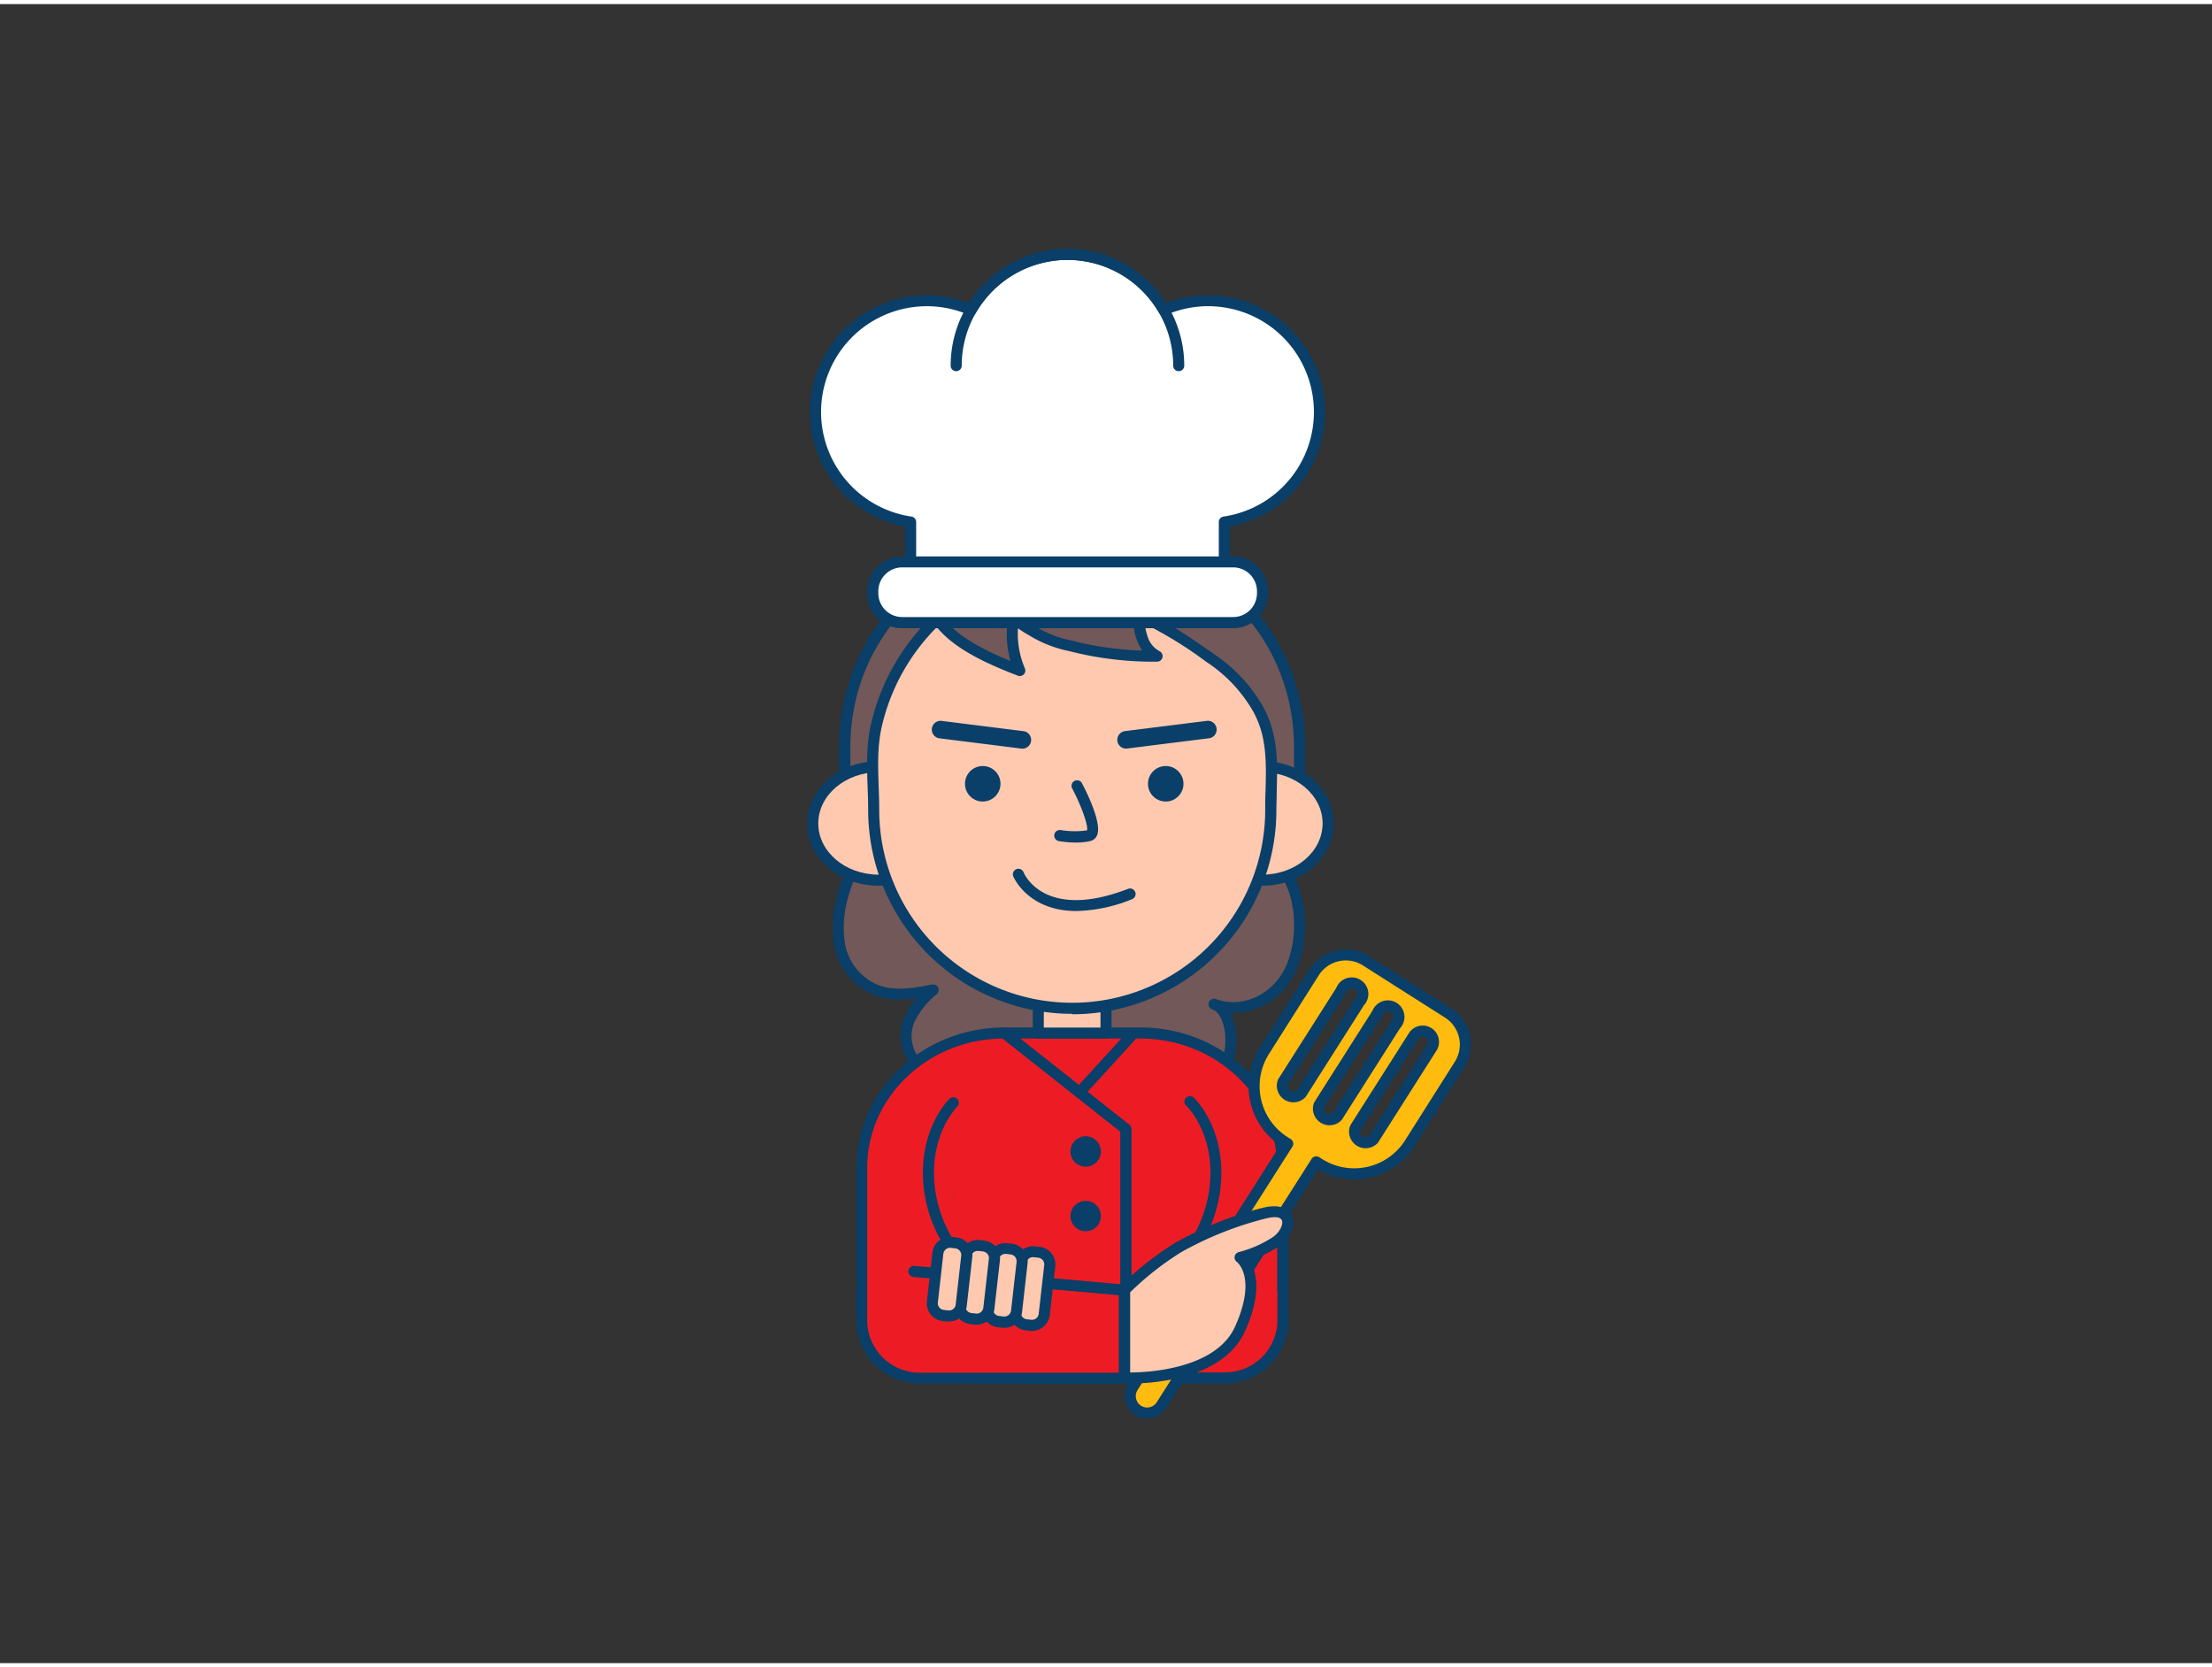 <svg xmlns="http://www.w3.org/2000/svg" viewBox="0 0 400 300" width="406" height="306" class="illustration styles_illustrationTablet__1DWOa"><rect x="0" y="0" width="400" height="300" fill="#333333" stroke="none"/><g id="_369_chef_outline" data-name="#369_chef_outline"><path d="M151.7,168.86a11.11,11.11,0,0,0,6,9.06c3.35,1.75,7.4,1.06,11.11.33a15.5,15.5,0,0,0-4.36,5.54c-3,7.75,7.5,14.2,13.78,15.32a19.22,19.22,0,0,0,15.44-4.18c-.17.14,5,3.55,5.49,3.77a17.61,17.61,0,0,0,6.74,1.23c2.85,0,6.51.84,9.21-.5,3-1.49,6.52-6.08,7.31-9.78.61-2.81,0-7.77-2.75-8.78,4.48,1.65,9.74-.2,12.71-4.47,3.31-4.74,3.59-13.28.7-18.42s-5.88-12-11.3-13.68c-7.17-2.15-14-5.58-21.3-7.25-6.88-1.57-18-1.92-24.31,1.71-5.91,3.39-12.84,6.83-17.72,11.67C154.35,154.46,151,162.3,151.7,168.86Z" fill="#725858"></path><path d="M211,201.2c-1,0-1.94-.08-2.86-.14s-1.6-.12-2.31-.13a18.4,18.4,0,0,1-7.11-1.3,46,46,0,0,1-5.14-3.41A20.13,20.13,0,0,1,178,200.1c-4.76-.85-11.26-4.34-13.92-9.11a8.61,8.61,0,0,1-.61-7.57,12.16,12.16,0,0,1,2.32-3.64c-3.06.42-6,.4-8.61-1a12.05,12.05,0,0,1-6.49-9.83h0c-.81-7.19,3-15.29,7-19.25,4.15-4.12,9.59-7.16,14.85-10.09,1.05-.59,2.08-1.16,3.08-1.74,6.9-3.95,18.74-3.25,25-1.81a95.52,95.52,0,0,1,12.52,4.12c2.89,1.11,5.87,2.25,8.85,3.14,5.06,1.52,8.05,7.06,10.69,11.95.4.76.8,1.5,1.2,2.2,3.1,5.52,2.75,14.45-.76,19.49a12.4,12.4,0,0,1-10.61,5.48,12.31,12.31,0,0,1,.81,7.4c-.84,3.93-4.51,8.82-7.85,10.47A10.09,10.09,0,0,1,211,201.2Zm-16.55-6.82c.71.61,4.51,3.15,5.05,3.41a16.56,16.56,0,0,0,6.35,1.14c.78,0,1.58.07,2.43.13,2.25.17,4.58.34,6.33-.52,2.82-1.4,6.05-5.73,6.78-9.1.54-2.53,0-6.85-2.12-7.63h0a1,1,0,1,1,.69-1.87h0c4.07,1.49,8.82-.2,11.54-4.11,3.07-4.4,3.37-12.51.65-17.36-.4-.71-.8-1.46-1.21-2.23-2.46-4.54-5.23-9.7-9.51-11-3-.92-6.06-2.07-9-3.19a92.9,92.9,0,0,0-12.25-4c-7.38-1.69-17.85-1.69-23.58,1.6q-1.51.87-3.09,1.74c-5.15,2.88-10.47,5.85-14.42,9.77-3.72,3.68-7.14,11.28-6.43,17.61h0a10,10,0,0,0,5.43,8.28c3,1.54,6.63,1,10.46.24a1,1,0,0,1,1.08.54,1,1,0,0,1-.22,1.19,14.71,14.71,0,0,0-4.1,5.15,6.6,6.6,0,0,0,.49,5.86c2.28,4.09,8.16,7.34,12.53,8.12a18.18,18.18,0,0,0,14.64-4h0a1,1,0,0,1,1.4.14Z" fill="#093f68"></path><path d="M193.86,96.07h2.71A38.41,38.41,0,0,1,235,134.48V150a0,0,0,0,1,0,0H152.74a0,0,0,0,1,0,0v-12.8A41.12,41.12,0,0,1,193.86,96.07Z" fill="#725858"></path><path d="M235,151H152.74a1,1,0,0,1-1-1V134.48c0-22.47,18.1-39.41,42.12-39.41S236,112,236,134.48V150A1,1,0,0,1,235,151Zm-81.23-2H234V134.48c0-21.33-17.24-37.41-40.11-37.41s-40.12,16.08-40.12,37.41Z" fill="#093f68"></path><path d="M232,210.43v24.09c0,10-8.13,13.92-18.16,13.92H175.86V237.88h-20V210.43c0-13.45,11.54-24.37,25.77-24.37h24.6C220.42,186.06,232,197,232,210.43Z" fill="#ed1c24"></path><path d="M213.79,249.44H175.86a1,1,0,0,1-1-1v-9.56h-19a1,1,0,0,1-1-1V210.43c0-14,12-25.37,26.76-25.37h24.61c14.76,0,26.76,11.39,26.76,25.37v24.09C233,244,226,249.44,213.79,249.44Zm-36.93-2h36.93c6.41,0,17.16-1.68,17.16-12.92V210.43c0-12.88-11.11-23.37-24.76-23.37H181.58c-13.65,0-24.76,10.49-24.76,23.37v26.45h19a1,1,0,0,1,1,1Z" fill="#093f68"></path><path d="M170.13,248.5h0a1,1,0,0,1-1-1l1.29-32.18a1,1,0,0,1,1-.95,1,1,0,0,1,1,1l-1.29,32.18A1,1,0,0,1,170.13,248.5Z" fill="#093f68"></path><path d="M216.36,249.43h0a1,1,0,0,1-1-1c.21-5.36.43-10.49.64-15.63s.43-10.26.65-15.62a1,1,0,1,1,2,.08c-.21,5.36-.43,10.49-.64,15.63s-.43,10.26-.65,15.62A1,1,0,0,1,216.36,249.43Z" fill="#093f68"></path><path d="M172.44,198.62s-4.55,4.34-4.55,12.7a23.93,23.93,0,0,0,4.55,14" fill="#ed1c24"></path><path d="M172.44,226.29a1,1,0,0,1-.78-.37,24.82,24.82,0,0,1-4.77-14.6c0-8.69,4.66-13.24,4.86-13.42a1,1,0,0,1,1.38,1.44c-.06.06-4.24,4.21-4.24,12a23.22,23.22,0,0,0,4.32,13.34,1,1,0,0,1-.14,1.4A1,1,0,0,1,172.44,226.29Z" fill="#093f68"></path><path d="M215.34,198.62s4.55,4.34,4.55,12.7a23.93,23.93,0,0,1-4.55,14" fill="#ed1c24"></path><path d="M215.34,226.29a1,1,0,0,1-.63-.23,1,1,0,0,1-.15-1.4,23.19,23.19,0,0,0,4.33-13.34c0-7.79-4.2-11.94-4.24-12A1,1,0,1,1,216,197.9c.2.18,4.86,4.73,4.86,13.42a24.71,24.71,0,0,1-4.78,14.6A1,1,0,0,1,215.34,226.29Z" fill="#093f68"></path><rect x="187.76" y="178.53" width="12.25" height="7.53" fill="#ffc9b0"></rect><path d="M200,187.07H187.76a1,1,0,0,1-1-1v-7.54a1,1,0,0,1,1-1H200a1,1,0,0,1,1,1v7.54A1,1,0,0,1,200,187.07Zm-11.25-2H199v-5.54H188.76Z" fill="#093f68"></path><ellipse cx="158.87" cy="148.16" rx="11.9" ry="10.26" fill="#ffc9b0"></ellipse><path d="M158.87,159.42c-7.11,0-12.9-5-12.9-11.26s5.79-11.26,12.9-11.26,12.91,5,12.91,11.26S166,159.42,158.87,159.42Zm0-20.52c-6,0-10.9,4.15-10.9,9.26s4.89,9.26,10.9,9.26,10.91-4.16,10.91-9.26S164.89,138.9,158.87,138.9Z" fill="#093f68"></path><ellipse cx="228.27" cy="148.16" rx="11.9" ry="10.26" fill="#ffc9b0"></ellipse><path d="M228.27,159.42c-7.12,0-12.9-5-12.9-11.26s5.78-11.26,12.9-11.26,12.9,5,12.9,11.26S235.38,159.42,228.27,159.42Zm0-20.52c-6,0-10.9,4.15-10.9,9.26s4.89,9.26,10.9,9.26,10.9-4.16,10.9-9.26S234.28,138.9,228.27,138.9Z" fill="#093f68"></path><path d="M227.5,127.45c.31.57.6,1.17.86,1.78,2.17,5.19,1.43,11,1.43,16.46a35.9,35.9,0,0,1-71.8,0c0-5.33-.69-10.44.58-15.65a38.34,38.34,0,0,1,11-18.89c3,4.51,10,7.49,14.87,9.4a17,17,0,0,1-1-10.07c-.22,1.06,3.08,2.75,3.76,3.18a21.45,21.45,0,0,0,6.44,2.41,59.76,59.76,0,0,0,15.59,1.84,5.48,5.48,0,0,1-2.7-3.35,8.15,8.15,0,0,1-.46-4c4.32,1.63,9,4.92,12.77,7.58A27.32,27.32,0,0,1,227.5,127.45Z" fill="#ffc9b0"></path><path d="M193.89,182.59a36.9,36.9,0,0,1-36.9-36.9c0-1.38-.05-2.77-.1-4.12-.13-3.82-.27-7.78.71-11.76a39.22,39.22,0,0,1,11.25-19.38,1,1,0,0,1,.8-.27,1,1,0,0,1,.72.44c2.34,3.56,7.36,6.14,12.36,8.2a18.19,18.19,0,0,1-.31-8.52,1,1,0,0,1,2,.24c.16.27.79.83,2.78,2l.52.31a20.39,20.39,0,0,0,6.15,2.29,58.83,58.83,0,0,0,12.7,1.79,8,8,0,0,1-1-2,9,9,0,0,1-.48-4.51,1,1,0,0,1,.51-.65,1,1,0,0,1,.82,0c4.35,1.65,9,4.92,12.77,7.54l.21.16a28.11,28.11,0,0,1,9,9.6h0c.33.61.63,1.24.9,1.87,1.82,4.34,1.69,9,1.57,13.52,0,1.12-.06,2.23-.06,3.33a36.93,36.93,0,0,1-36.9,36.9Zm-24.48-69.92a37.23,37.23,0,0,0-9.87,17.61c-.91,3.71-.78,7.36-.65,11.23.05,1.36.1,2.77.1,4.18a34.9,34.9,0,0,0,69.8,0c0-1.11,0-2.25.06-3.39.12-4.3.24-8.75-1.42-12.68a17.52,17.52,0,0,0-.81-1.7h0a26.38,26.38,0,0,0-8.39-8.92l-.22-.15a72.5,72.5,0,0,0-11-6.78,10.18,10.18,0,0,0,.48,2.18,4.5,4.5,0,0,0,2.18,2.76,1,1,0,0,1-.41,1.9A61.07,61.07,0,0,1,193.35,117a22.1,22.1,0,0,1-6.73-2.54l-.45-.27a24.47,24.47,0,0,1-2.09-1.31,16.05,16.05,0,0,0,1.25,7.24,1,1,0,0,1-.2,1.09,1,1,0,0,1-1.08.23C178.56,119.34,172.62,116.64,169.41,112.67Zm15-2Z" fill="#093f68"></path><path d="M238.6,73.77a20.11,20.11,0,0,1-17.2,19.9v10.92H164.67V93.67a20.12,20.12,0,1,1,11-38.35,20.11,20.11,0,0,1,34.83,0A20.12,20.12,0,0,1,238.6,73.77Z" fill="#fff"></path><path d="M221.4,105.59H164.67a1,1,0,0,1-1-1V94.52a21.12,21.12,0,1,1,11.54-40.45,21.11,21.11,0,0,1,35.65,0A21.12,21.12,0,1,1,222.4,94.52v10.07A1,1,0,0,1,221.4,105.59Zm-55.73-2H220.4V93.67a1,1,0,0,1,.85-1,19.12,19.12,0,1,0-10.4-36.45,1,1,0,0,1-1.27-.41,19.11,19.11,0,0,0-33.09,0,1,1,0,0,1-1.27.41,19.12,19.12,0,1,0-10.41,36.45,1,1,0,0,1,.86,1Z" fill="#093f68"></path><path d="M213.15,66.38a1,1,0,0,1-1-1,19.12,19.12,0,0,0-38.24,0,1,1,0,0,1-2,0,21.12,21.12,0,0,1,42.24,0A1,1,0,0,1,213.15,66.38Z" fill="#093f68"></path><rect x="157.8" y="100.88" width="70.47" height="10.98" rx="5.3" fill="#fff"></rect><path d="M223,112.86H163.1a6.31,6.31,0,0,1-6.3-6.3v-.37a6.31,6.31,0,0,1,6.3-6.31H223a6.31,6.31,0,0,1,6.3,6.31v.37A6.31,6.31,0,0,1,223,112.86Zm-59.87-11a4.31,4.31,0,0,0-4.3,4.31v.37a4.31,4.31,0,0,0,4.3,4.3H223a4.31,4.31,0,0,0,4.3-4.3v-.37a4.31,4.31,0,0,0-4.3-4.31Z" fill="#093f68"></path><circle cx="177.71" cy="140.99" r="3.21" fill="#093f68"></circle><circle cx="210.8" cy="140.99" r="3.21" fill="#093f68"></circle><path d="M194.6,151.62a20.54,20.54,0,0,1-3.12-.26,1,1,0,1,1,.35-2,15.24,15.24,0,0,0,4.75.05c.2-.92-1-4.36-2.7-7.59a1,1,0,1,1,1.78-.92c1.12,2.15,3.63,7.38,2.71,9.43a1.7,1.7,0,0,1-1.16,1A10.82,10.82,0,0,1,194.6,151.62Z" fill="#093f68"></path><path d="M194.64,164c-8.79,0-11.38-6.19-11.41-6.27a1,1,0,0,1,1.86-.74c.15.37,3.82,8.81,18.9,3a1,1,0,0,1,.72,1.87A28.21,28.21,0,0,1,194.64,164Z" fill="#093f68"></path><path d="M184.93,134.63h-.2l-14.93-1.87a1.59,1.59,0,0,1,.39-3.15l14.93,1.87a1.59,1.59,0,0,1-.19,3.16Z" fill="#093f68"></path><path d="M203.58,134.63a1.59,1.59,0,0,1-.19-3.16l14.93-1.87a1.59,1.59,0,0,1,.39,3.15l-14.93,1.87Z" fill="#093f68"></path><path d="M203.58,241.58a1,1,0,0,1-1-1V203.91L181,186.85a1,1,0,0,1,1.24-1.57l22,17.36a1,1,0,0,1,.38.79v37.15A1,1,0,0,1,203.58,241.58Z" fill="#093f68"></path><path d="M195.2,197.82a1,1,0,0,1-.67-.27,1,1,0,0,1-.07-1.41l9.15-10a1,1,0,1,1,1.47,1.34l-9.14,10A1,1,0,0,1,195.2,197.82Z" fill="#093f68"></path><circle cx="196.33" cy="207.48" r="2.75" fill="#093f68"></circle><circle cx="196.33" cy="219.16" r="2.75" fill="#093f68"></circle><path d="M223.45,232.52h-39v15.91h37.05A10.48,10.48,0,0,0,232,238v-5.43" fill="#ed1c24"></path><path d="M221.46,249.43H184.41a1,1,0,0,1-1-1V232.52a1,1,0,0,1,1-1h39a1,1,0,0,1,0,2h-38v13.91h36.05A9.49,9.49,0,0,0,231,238v-5.43a1,1,0,0,1,2,0V238A11.5,11.5,0,0,1,221.46,249.43Z" fill="#093f68"></path><path d="M165.26,229.14l38.11,3.38v15.91H166.31A10.49,10.49,0,0,1,155.82,238v-5.43" fill="#ed1c24"></path><path d="M203.37,249.43H166.31A11.5,11.5,0,0,1,154.82,238v-5.43a1,1,0,0,1,2,0V238a9.5,9.5,0,0,0,9.49,9.48h36.06v-14l-37.2-3.31a1,1,0,1,1,.18-2l38.11,3.39a1,1,0,0,1,.91,1v15.91A1,1,0,0,1,203.37,249.43Z" fill="#093f68"></path><path d="M261.89,182.46,247,173a6.78,6.78,0,0,0-9.37,2.09l-9,14.21a11.91,11.91,0,0,0,3.66,16.42l.57.36-28,44a3.07,3.07,0,0,0,.94,4.22h0a3.06,3.06,0,0,0,4.22-.94l28-44,.57.36A11.89,11.89,0,0,0,254.93,206l9-14.22A6.78,6.78,0,0,0,261.89,182.46ZM235.31,197a2,2,0,0,1-3.3-2.09l10.55-16.59a2,2,0,1,1,3.29,2.1Zm6.53,4.15a2,2,0,0,1-3.3-2.09l10.55-16.59a2,2,0,1,1,3.29,2.1Zm6.53,4.15a2,2,0,0,1-3.3-2.09l10.55-16.59a1.94,1.94,0,0,1,2.69-.6,1.91,1.91,0,0,1,.86,1.22,1.94,1.94,0,0,1-.26,1.48Z" fill="#ffbc0e" stroke="#093f68" stroke-linecap="round" stroke-linejoin="round" stroke-width="2"></path><path d="M203.37,232.52a55.82,55.82,0,0,1,9.67-7.65,62.86,62.86,0,0,1,15.34-6.17c5.85-1.53,5.34,3.12,2.29,5.15a21.66,21.66,0,0,1-6.39,2.8s4.35,3.15,0,12.84-20.94,8.94-20.94,8.94Z" fill="#ffc9b0"></path><path d="M204.28,249.45c-.53,0-.87,0-.95,0a1,1,0,0,1-1-1V232.52a1,1,0,0,1,.29-.7,55.88,55.88,0,0,1,9.87-7.81,64.72,64.72,0,0,1,15.59-6.28c3.82-1,5.1.44,5.53,1.38.76,1.71-.3,4.16-2.43,5.58a22.6,22.6,0,0,1-5.19,2.49c1.14,1.84,2.3,5.75-.81,12.71C221.24,248.81,208,249.45,204.28,249.45Zm.09-16.51v14.5c3.5,0,15.6-.7,19-8.36,3.89-8.71.44-11.52.29-11.63a1,1,0,0,1,.38-1.78,20.9,20.9,0,0,0,6.05-2.65c1.37-.91,2-2.38,1.71-3.09s-1.52-.7-3.19-.26a62.19,62.19,0,0,0-15.08,6.06A54.55,54.55,0,0,0,204.37,232.94Z" fill="#093f68"></path><rect x="180.07" y="229.63" width="13.29" height="5.25" rx="2.22" transform="translate(-64.95 391.85) rotate(-83.58)" fill="#ffc9b0"></rect><path d="M186.63,239.92l-.36,0-.81-.09a3.22,3.22,0,0,1-2.84-3.56l1-8.8a3.22,3.22,0,0,1,1.19-2.16,3.16,3.16,0,0,1,2.37-.68l.81.09a3.23,3.23,0,0,1,2.84,3.56l-1,8.8A3.23,3.23,0,0,1,186.63,239.92Zm.17-13.33a1.2,1.2,0,0,0-1.2,1.08h0l-1,8.81a1.21,1.21,0,0,0,1.07,1.34l.81.09a1.22,1.22,0,0,0,1.35-1.07l1-8.81a1.22,1.22,0,0,0-1.07-1.34l-.82-.09Zm-2.2,1h0Z" fill="#093f68"></path><rect x="175.07" y="229.07" width="13.29" height="5.25" rx="2.22" transform="translate(-68.83 386.38) rotate(-83.58)" fill="#ffc9b0"></rect><path d="M181.63,239.36l-.36,0-.81-.09a3.22,3.22,0,0,1-2.84-3.56l1-8.81a3.2,3.2,0,0,1,1.19-2.15,3.15,3.15,0,0,1,2.36-.68l.82.09a3.21,3.21,0,0,1,2.83,3.55l-1,8.81a3.23,3.23,0,0,1-3.19,2.86ZM181.8,226a1.2,1.2,0,0,0-.75.26,1.15,1.15,0,0,0-.45.82h0l-1,8.8a1.21,1.21,0,0,0,.25.9,1.27,1.27,0,0,0,.82.45l.81.09a1.22,1.22,0,0,0,1.35-1.07l1-8.81a1.22,1.22,0,0,0-1.08-1.34l-.81-.1Zm-2.2,1h0Z" fill="#093f68"></path><rect x="170.07" y="228.5" width="13.29" height="5.25" rx="2.22" transform="translate(-72.72 380.91) rotate(-83.58)" fill="#ffc9b0"></rect><path d="M176.63,238.79a2.17,2.17,0,0,1-.36,0l-.82-.09a3.21,3.21,0,0,1-2.83-3.55l1-8.81a3.12,3.12,0,0,1,1.19-2.15,3.2,3.2,0,0,1,2.36-.69l.82.1a3.21,3.21,0,0,1,2.83,3.55l-1,8.81A3.21,3.21,0,0,1,176.63,238.79Zm.17-13.33a1.26,1.26,0,0,0-.76.27,1.23,1.23,0,0,0-.45.81h0l-1,8.81a1.23,1.23,0,0,0,1.07,1.35l.82.09a1.19,1.19,0,0,0,.89-.26,1.15,1.15,0,0,0,.45-.82l1-8.8a1.21,1.21,0,0,0-.25-.9,1.27,1.27,0,0,0-.82-.45l-.81-.09Zm-2.2,1h0Z" fill="#093f68"></path><rect x="165.06" y="227.94" width="13.29" height="5.25" rx="2.22" transform="translate(-76.6 375.44) rotate(-83.58)" fill="#ffc9b0"></rect><path d="M171.63,238.23a2.36,2.36,0,0,1-.37,0l-.81-.09a3.23,3.23,0,0,1-2.84-3.55l1-8.81a3.22,3.22,0,0,1,1.19-2.16,3.27,3.27,0,0,1,2.37-.68l.81.09a3.22,3.22,0,0,1,2.84,3.56l-1,8.81A3.22,3.22,0,0,1,171.63,238.23Zm.17-13.33a1.18,1.18,0,0,0-.76.27,1.23,1.23,0,0,0-.45.81h0l-1,8.81a1.22,1.22,0,0,0,1.07,1.34l.82.09a1.2,1.2,0,0,0,1.34-1.07l1-8.8a1.22,1.22,0,0,0-1.07-1.35l-.81-.09Zm-2.2,1h0Z" fill="#093f68"></path></g></svg>